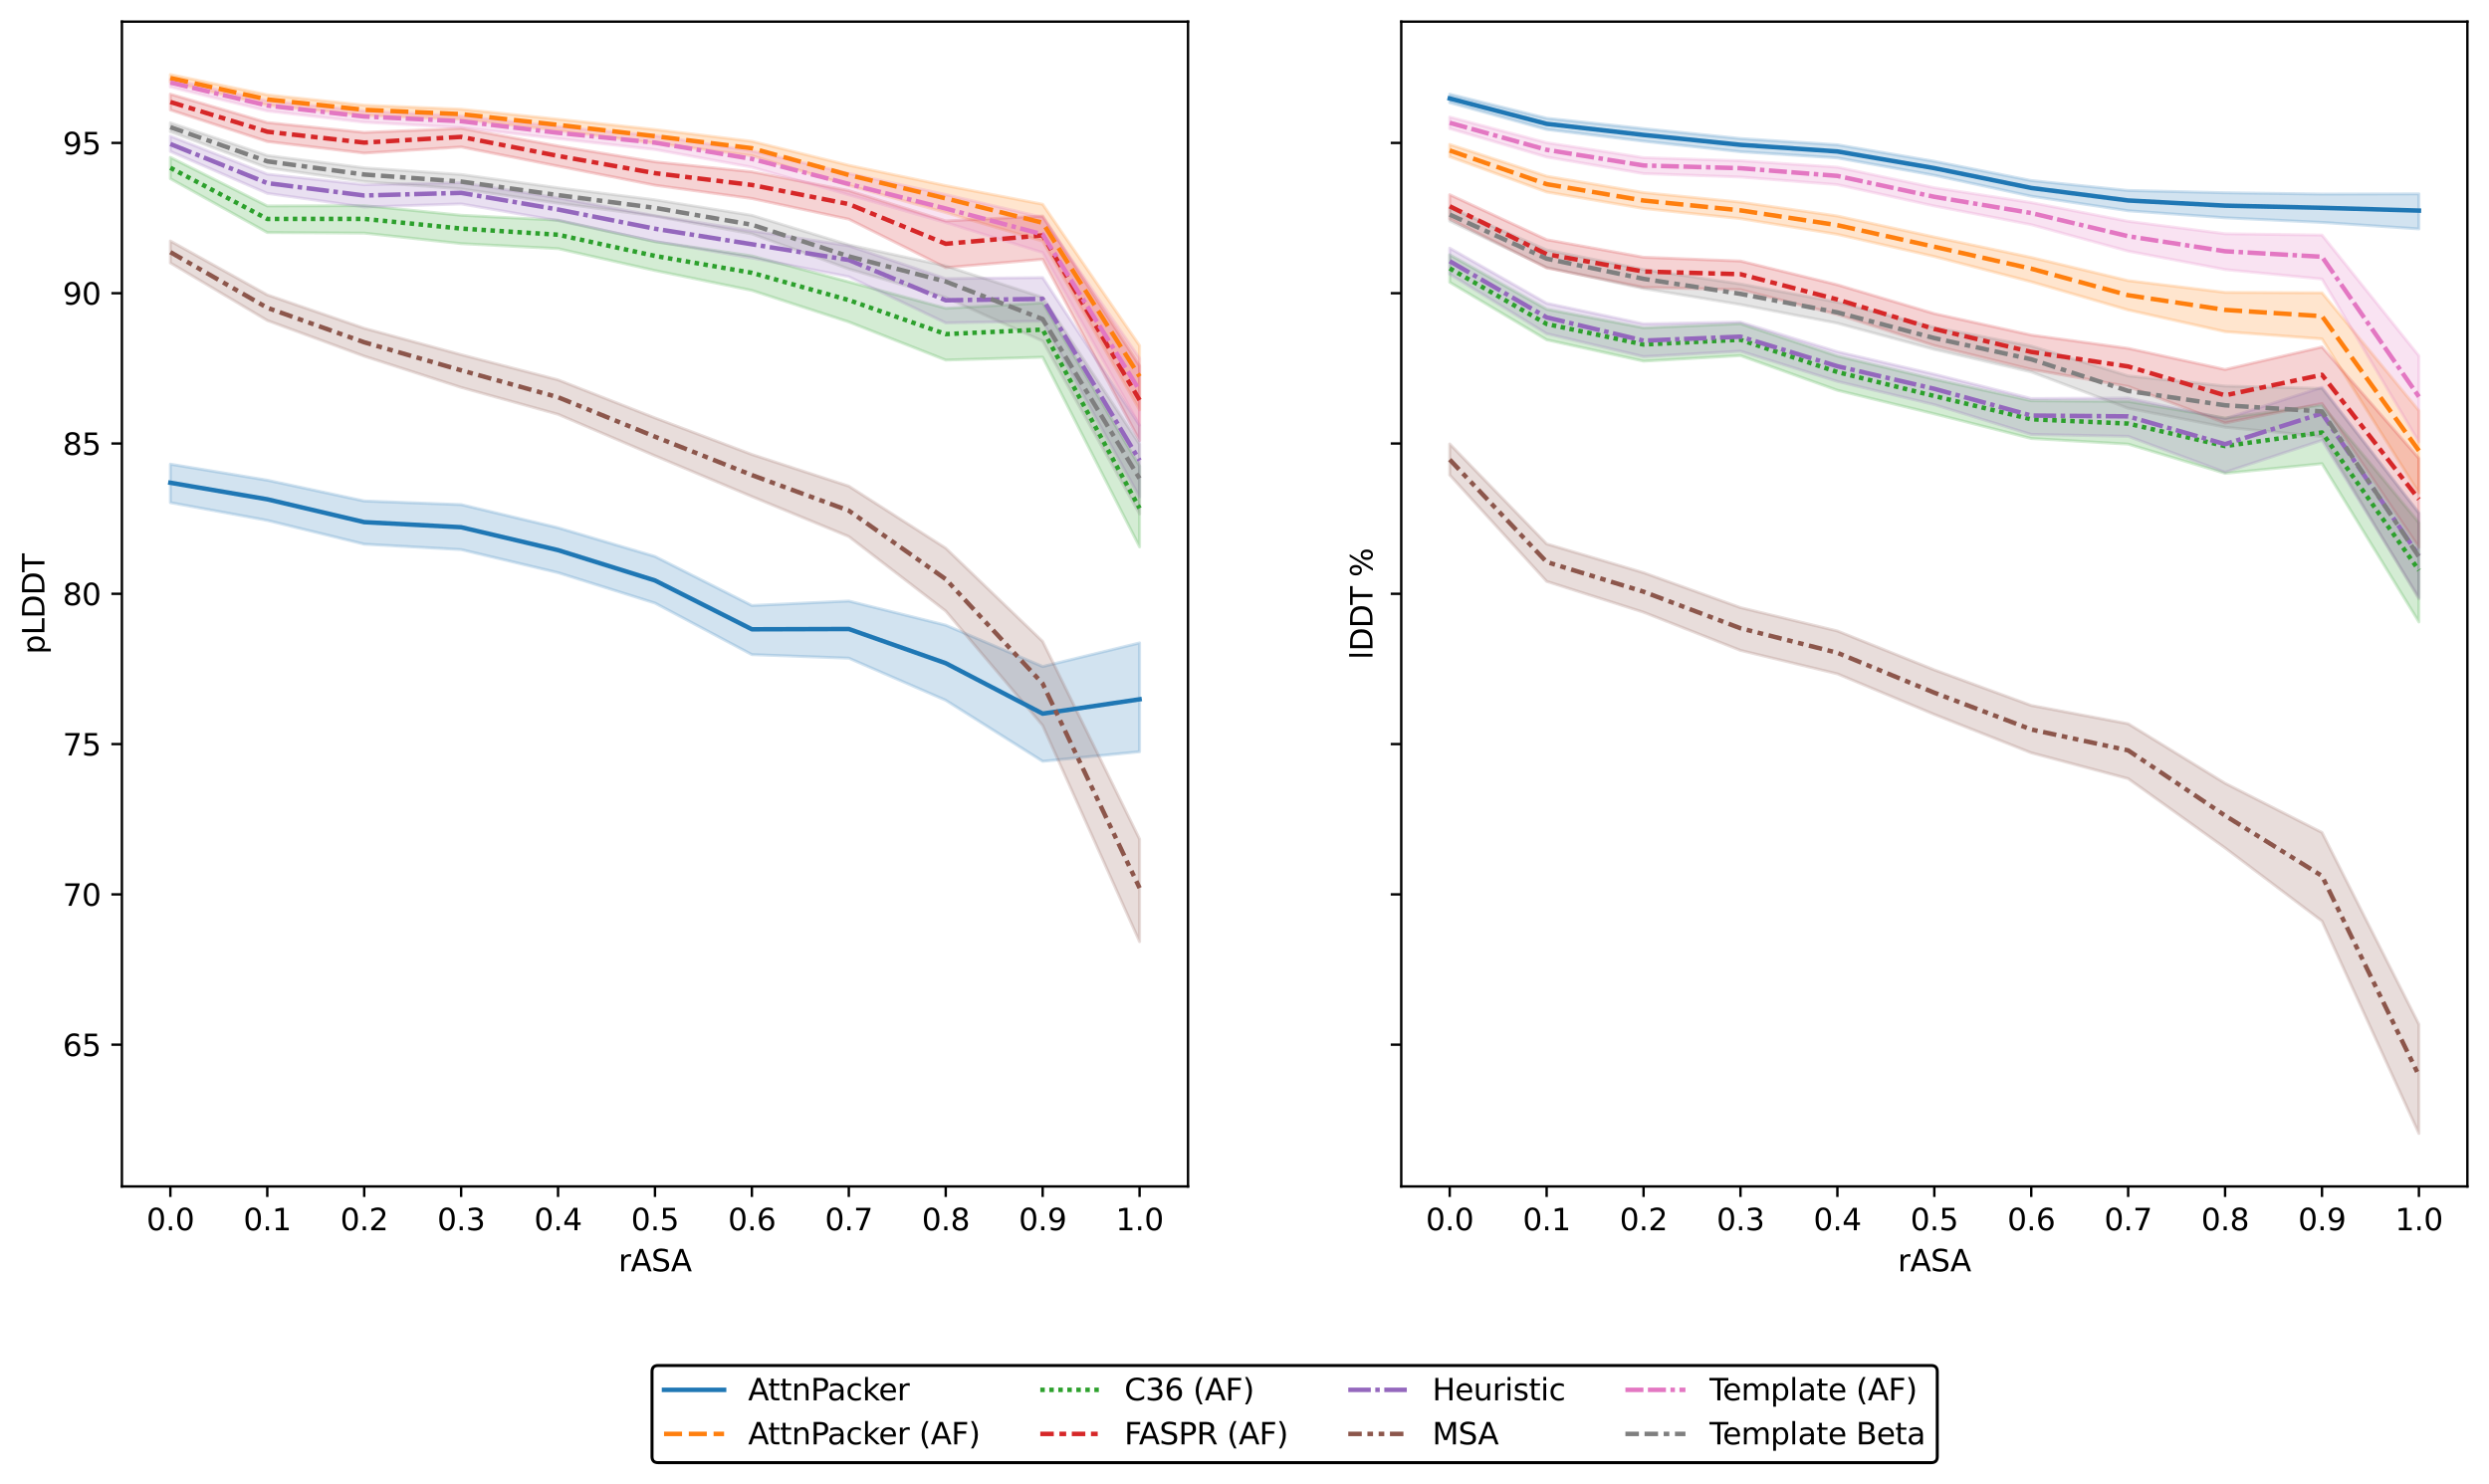 <?xml version="1.0" encoding="utf-8" standalone="no"?>
<!DOCTYPE svg PUBLIC "-//W3C//DTD SVG 1.1//EN"
  "http://www.w3.org/Graphics/SVG/1.1/DTD/svg11.dtd">
<svg xmlns:xlink="http://www.w3.org/1999/xlink" width="829.003pt" height="494.5pt" viewBox="0 0 829.003 494.5" xmlns="http://www.w3.org/2000/svg" version="1.1">
 <defs>
  <style type="text/css">*{stroke-linejoin: round; stroke-linecap: butt}</style>
 </defs>
 <g id="figure_1">
  <g id="patch_1">
   <path d="M 0 494.5 
L 829.003 494.5 
L 829.003 0 
L 0 0 
L 0 494.5 
z
" style="fill: none"/>
  </g>
  <g id="axes_1">
   <g id="patch_2">
    <path d="M 40.603 395.28 
L 395.694 395.28 
L 395.694 7.2 
L 40.603 7.2 
L 40.603 395.28 
z
" style="fill: none"/>
   </g>
   <g id="PolyCollection_1">
    <defs>
     <path id="m74cfd16583" d="M 56.744 -339.857 
L 56.744 -327.05 
L 89.025 -321.115 
L 121.306 -313.204 
L 153.587 -311.384 
L 185.868 -303.696 
L 218.149 -293.574 
L 250.43 -276.406 
L 282.711 -275.214 
L 314.992 -261.186 
L 347.273 -240.856 
L 379.554 -244.058 
L 379.554 -280.312 
L 379.554 -280.312 
L 347.273 -272.44 
L 314.992 -286.212 
L 282.711 -294.256 
L 250.43 -292.767 
L 218.149 -309.107 
L 185.868 -318.668 
L 153.587 -326.38 
L 121.306 -327.592 
L 89.025 -334.515 
L 56.744 -339.857 
z
" style="stroke: #1f77b4; stroke-opacity: 0.2"/>
    </defs>
    <g clip-path="url(#pc7d149f56f)">
     <use xlink:href="#m74cfd16583" x="0" y="494.5" style="fill: #1f77b4; fill-opacity: 0.2; stroke: #1f77b4; stroke-opacity: 0.2"/>
    </g>
   </g>
   <g id="PolyCollection_2">
    <defs>
     <path id="m623e53a969" d="M 56.744 -469.66 
L 56.744 -467.151 
L 89.025 -459.522 
L 121.306 -456.088 
L 153.587 -454.774 
L 185.868 -451.024 
L 218.149 -446.808 
L 250.43 -442.608 
L 282.711 -432.715 
L 314.992 -423.667 
L 347.273 -414.151 
L 379.554 -357.957 
L 379.554 -379.357 
L 379.554 -379.357 
L 347.273 -426.453 
L 314.992 -432.657 
L 282.711 -439.426 
L 250.43 -447.426 
L 218.149 -451.346 
L 185.868 -454.781 
L 153.587 -458.114 
L 121.306 -459.462 
L 89.025 -462.907 
L 56.744 -469.66 
z
" style="stroke: #ff7f0e; stroke-opacity: 0.2"/>
    </defs>
    <g clip-path="url(#pc7d149f56f)">
     <use xlink:href="#m623e53a969" x="0" y="494.5" style="fill: #ff7f0e; fill-opacity: 0.2; stroke: #ff7f0e; stroke-opacity: 0.2"/>
    </g>
   </g>
   <g id="PolyCollection_3">
    <defs>
     <path id="m1344c5ef39" d="M 56.744 -442.072 
L 56.744 -434.952 
L 89.025 -417.023 
L 121.306 -416.831 
L 153.587 -413.335 
L 185.868 -411.658 
L 218.149 -404.364 
L 250.43 -397.735 
L 282.711 -387.232 
L 314.992 -374.539 
L 347.273 -375.491 
L 379.554 -312.309 
L 379.554 -339.227 
L 379.554 -339.227 
L 347.273 -393.586 
L 314.992 -391.809 
L 282.711 -400.585 
L 250.43 -409.241 
L 218.149 -413.991 
L 185.868 -421.15 
L 153.587 -422.784 
L 121.306 -425.985 
L 89.025 -425.883 
L 56.744 -442.072 
z
" style="stroke: #2ca02c; stroke-opacity: 0.2"/>
    </defs>
    <g clip-path="url(#pc7d149f56f)">
     <use xlink:href="#m1344c5ef39" x="0" y="494.5" style="fill: #2ca02c; fill-opacity: 0.2; stroke: #2ca02c; stroke-opacity: 0.2"/>
    </g>
   </g>
   <g id="PolyCollection_4">
    <defs>
     <path id="m570f1e5379" d="M 56.744 -463.134 
L 56.744 -457.856 
L 89.025 -447.334 
L 121.306 -443.484 
L 153.587 -445.531 
L 185.868 -439.149 
L 218.149 -432.786 
L 250.43 -428.351 
L 282.711 -421.471 
L 314.992 -405.348 
L 347.273 -408.105 
L 379.554 -347.711 
L 379.554 -372.618 
L 379.554 -372.618 
L 347.273 -422.513 
L 314.992 -420.903 
L 282.711 -430.982 
L 250.43 -437.261 
L 218.149 -440.588 
L 185.868 -445.865 
L 153.587 -451.714 
L 121.306 -450.377 
L 89.025 -453.663 
L 56.744 -463.134 
z
" style="stroke: #d62728; stroke-opacity: 0.2"/>
    </defs>
    <g clip-path="url(#pc7d149f56f)">
     <use xlink:href="#m570f1e5379" x="0" y="494.5" style="fill: #d62728; fill-opacity: 0.2; stroke: #d62728; stroke-opacity: 0.2"/>
    </g>
   </g>
   <g id="PolyCollection_5">
    <defs>
     <path id="m5978a324ae" d="M 56.744 -449.133 
L 56.744 -444.047 
L 89.025 -430.071 
L 121.306 -425.536 
L 153.587 -426.561 
L 185.868 -421.002 
L 218.149 -414.072 
L 250.43 -408.565 
L 282.711 -402.306 
L 314.992 -386.915 
L 347.273 -387.502 
L 379.554 -328.899 
L 379.554 -352.787 
L 379.554 -352.787 
L 347.273 -402.022 
L 314.992 -401.691 
L 282.711 -412.585 
L 250.43 -417.606 
L 218.149 -422.62 
L 185.868 -428.566 
L 153.587 -433.663 
L 121.306 -432.971 
L 89.025 -436.484 
L 56.744 -449.133 
z
" style="stroke: #9467bd; stroke-opacity: 0.2"/>
    </defs>
    <g clip-path="url(#pc7d149f56f)">
     <use xlink:href="#m5978a324ae" x="0" y="494.5" style="fill: #9467bd; fill-opacity: 0.2; stroke: #9467bd; stroke-opacity: 0.2"/>
    </g>
   </g>
   <g id="PolyCollection_6">
    <defs>
     <path id="m610f11f2f8" d="M 56.744 -414.203 
L 56.744 -406.899 
L 89.025 -387.721 
L 121.306 -375.834 
L 153.587 -365.425 
L 185.868 -356.466 
L 218.149 -342.653 
L 250.43 -329.068 
L 282.711 -315.739 
L 314.992 -290.923 
L 347.273 -252.803 
L 379.554 -180.767 
L 379.554 -214.929 
L 379.554 -214.929 
L 347.273 -280.799 
L 314.992 -311.869 
L 282.711 -332.529 
L 250.43 -343.083 
L 218.149 -355.266 
L 185.868 -367.94 
L 153.587 -376.326 
L 121.306 -385.122 
L 89.025 -396.256 
L 56.744 -414.203 
z
" style="stroke: #8c564b; stroke-opacity: 0.2"/>
    </defs>
    <g clip-path="url(#pc7d149f56f)">
     <use xlink:href="#m610f11f2f8" x="0" y="494.5" style="fill: #8c564b; fill-opacity: 0.2; stroke: #8c564b; stroke-opacity: 0.2"/>
    </g>
   </g>
   <g id="PolyCollection_7">
    <defs>
     <path id="m2e552d83a9" d="M 56.744 -468.17 
L 56.744 -465.498 
L 89.025 -457.513 
L 121.306 -453.77 
L 153.587 -452.006 
L 185.868 -448.278 
L 218.149 -444.675 
L 250.43 -438.787 
L 282.711 -429.586 
L 314.992 -420.344 
L 347.273 -410.373 
L 379.554 -352.86 
L 379.554 -375.141 
L 379.554 -375.141 
L 347.273 -422.114 
L 314.992 -429.672 
L 282.711 -436.726 
L 250.43 -444.225 
L 218.149 -449.275 
L 185.868 -452.281 
L 153.587 -455.855 
L 121.306 -457.518 
L 89.025 -460.91 
L 56.744 -468.17 
z
" style="stroke: #e377c2; stroke-opacity: 0.2"/>
    </defs>
    <g clip-path="url(#pc7d149f56f)">
     <use xlink:href="#m2e552d83a9" x="0" y="494.5" style="fill: #e377c2; fill-opacity: 0.2; stroke: #e377c2; stroke-opacity: 0.2"/>
    </g>
   </g>
   <g id="PolyCollection_8">
    <defs>
     <path id="m3bbaef488d" d="M 56.744 -453.593 
L 56.744 -450.603 
L 89.025 -438.588 
L 121.306 -434.011 
L 153.587 -431.568 
L 185.868 -426.809 
L 218.149 -422.492 
L 250.43 -416.565 
L 282.711 -404.894 
L 314.992 -395.398 
L 347.273 -380.857 
L 379.554 -323.26 
L 379.554 -346.473 
L 379.554 -346.473 
L 347.273 -395.439 
L 314.992 -405.885 
L 282.711 -412.928 
L 250.43 -422.752 
L 218.149 -427.93 
L 185.868 -431.926 
L 153.587 -436.364 
L 121.306 -438.591 
L 89.025 -442.698 
L 56.744 -453.593 
z
" style="stroke: #7f7f7f; stroke-opacity: 0.2"/>
    </defs>
    <g clip-path="url(#pc7d149f56f)">
     <use xlink:href="#m3bbaef488d" x="0" y="494.5" style="fill: #7f7f7f; fill-opacity: 0.2; stroke: #7f7f7f; stroke-opacity: 0.2"/>
    </g>
   </g>
   <g id="matplotlib.axis_1">
    <g id="xtick_1">
     <g id="line2d_1">
      <defs>
       <path id="m367d11ceed" d="M 0 0 
L 0 3.5 
" style="stroke: #000000; stroke-width: 0.8"/>
      </defs>
      <g>
       <use xlink:href="#m367d11ceed" x="56.744" y="395.28" style="stroke: #000000; stroke-width: 0.8"/>
      </g>
     </g>
     <g id="text_1">
      <!-- 0.0 -->
      <g transform="translate(48.792 409.878) scale(0.1 -0.1)">
       <defs>
        <path id="DejaVuSans-30" d="M 2034 4250 
Q 1547 4250 1301 3770 
Q 1056 3291 1056 2328 
Q 1056 1369 1301 889 
Q 1547 409 2034 409 
Q 2525 409 2770 889 
Q 3016 1369 3016 2328 
Q 3016 3291 2770 3770 
Q 2525 4250 2034 4250 
z
M 2034 4750 
Q 2819 4750 3233 4129 
Q 3647 3509 3647 2328 
Q 3647 1150 3233 529 
Q 2819 -91 2034 -91 
Q 1250 -91 836 529 
Q 422 1150 422 2328 
Q 422 3509 836 4129 
Q 1250 4750 2034 4750 
z
" transform="scale(0.016)"/>
        <path id="DejaVuSans-2e" d="M 684 794 
L 1344 794 
L 1344 0 
L 684 0 
L 684 794 
z
" transform="scale(0.016)"/>
       </defs>
       <use xlink:href="#DejaVuSans-30"/>
       <use xlink:href="#DejaVuSans-2e" x="63.623"/>
       <use xlink:href="#DejaVuSans-30" x="95.41"/>
      </g>
     </g>
    </g>
    <g id="xtick_2">
     <g id="line2d_2">
      <g>
       <use xlink:href="#m367d11ceed" x="89.025" y="395.28" style="stroke: #000000; stroke-width: 0.8"/>
      </g>
     </g>
     <g id="text_2">
      <!-- 0.1 -->
      <g transform="translate(81.073 409.878) scale(0.1 -0.1)">
       <defs>
        <path id="DejaVuSans-31" d="M 794 531 
L 1825 531 
L 1825 4091 
L 703 3866 
L 703 4441 
L 1819 4666 
L 2450 4666 
L 2450 531 
L 3481 531 
L 3481 0 
L 794 0 
L 794 531 
z
" transform="scale(0.016)"/>
       </defs>
       <use xlink:href="#DejaVuSans-30"/>
       <use xlink:href="#DejaVuSans-2e" x="63.623"/>
       <use xlink:href="#DejaVuSans-31" x="95.41"/>
      </g>
     </g>
    </g>
    <g id="xtick_3">
     <g id="line2d_3">
      <g>
       <use xlink:href="#m367d11ceed" x="121.306" y="395.28" style="stroke: #000000; stroke-width: 0.8"/>
      </g>
     </g>
     <g id="text_3">
      <!-- 0.2 -->
      <g transform="translate(113.354 409.878) scale(0.1 -0.1)">
       <defs>
        <path id="DejaVuSans-32" d="M 1228 531 
L 3431 531 
L 3431 0 
L 469 0 
L 469 531 
Q 828 903 1448 1529 
Q 2069 2156 2228 2338 
Q 2531 2678 2651 2914 
Q 2772 3150 2772 3378 
Q 2772 3750 2511 3984 
Q 2250 4219 1831 4219 
Q 1534 4219 1204 4116 
Q 875 4013 500 3803 
L 500 4441 
Q 881 4594 1212 4672 
Q 1544 4750 1819 4750 
Q 2544 4750 2975 4387 
Q 3406 4025 3406 3419 
Q 3406 3131 3298 2873 
Q 3191 2616 2906 2266 
Q 2828 2175 2409 1742 
Q 1991 1309 1228 531 
z
" transform="scale(0.016)"/>
       </defs>
       <use xlink:href="#DejaVuSans-30"/>
       <use xlink:href="#DejaVuSans-2e" x="63.623"/>
       <use xlink:href="#DejaVuSans-32" x="95.41"/>
      </g>
     </g>
    </g>
    <g id="xtick_4">
     <g id="line2d_4">
      <g>
       <use xlink:href="#m367d11ceed" x="153.587" y="395.28" style="stroke: #000000; stroke-width: 0.8"/>
      </g>
     </g>
     <g id="text_4">
      <!-- 0.3 -->
      <g transform="translate(145.635 409.878) scale(0.1 -0.1)">
       <defs>
        <path id="DejaVuSans-33" d="M 2597 2516 
Q 3050 2419 3304 2112 
Q 3559 1806 3559 1356 
Q 3559 666 3084 287 
Q 2609 -91 1734 -91 
Q 1441 -91 1130 -33 
Q 819 25 488 141 
L 488 750 
Q 750 597 1062 519 
Q 1375 441 1716 441 
Q 2309 441 2620 675 
Q 2931 909 2931 1356 
Q 2931 1769 2642 2001 
Q 2353 2234 1838 2234 
L 1294 2234 
L 1294 2753 
L 1863 2753 
Q 2328 2753 2575 2939 
Q 2822 3125 2822 3475 
Q 2822 3834 2567 4026 
Q 2313 4219 1838 4219 
Q 1578 4219 1281 4162 
Q 984 4106 628 3988 
L 628 4550 
Q 988 4650 1302 4700 
Q 1616 4750 1894 4750 
Q 2613 4750 3031 4423 
Q 3450 4097 3450 3541 
Q 3450 3153 3228 2886 
Q 3006 2619 2597 2516 
z
" transform="scale(0.016)"/>
       </defs>
       <use xlink:href="#DejaVuSans-30"/>
       <use xlink:href="#DejaVuSans-2e" x="63.623"/>
       <use xlink:href="#DejaVuSans-33" x="95.41"/>
      </g>
     </g>
    </g>
    <g id="xtick_5">
     <g id="line2d_5">
      <g>
       <use xlink:href="#m367d11ceed" x="185.868" y="395.28" style="stroke: #000000; stroke-width: 0.8"/>
      </g>
     </g>
     <g id="text_5">
      <!-- 0.4 -->
      <g transform="translate(177.916 409.878) scale(0.1 -0.1)">
       <defs>
        <path id="DejaVuSans-34" d="M 2419 4116 
L 825 1625 
L 2419 1625 
L 2419 4116 
z
M 2253 4666 
L 3047 4666 
L 3047 1625 
L 3713 1625 
L 3713 1100 
L 3047 1100 
L 3047 0 
L 2419 0 
L 2419 1100 
L 313 1100 
L 313 1709 
L 2253 4666 
z
" transform="scale(0.016)"/>
       </defs>
       <use xlink:href="#DejaVuSans-30"/>
       <use xlink:href="#DejaVuSans-2e" x="63.623"/>
       <use xlink:href="#DejaVuSans-34" x="95.41"/>
      </g>
     </g>
    </g>
    <g id="xtick_6">
     <g id="line2d_6">
      <g>
       <use xlink:href="#m367d11ceed" x="218.149" y="395.28" style="stroke: #000000; stroke-width: 0.8"/>
      </g>
     </g>
     <g id="text_6">
      <!-- 0.5 -->
      <g transform="translate(210.197 409.878) scale(0.1 -0.1)">
       <defs>
        <path id="DejaVuSans-35" d="M 691 4666 
L 3169 4666 
L 3169 4134 
L 1269 4134 
L 1269 2991 
Q 1406 3038 1543 3061 
Q 1681 3084 1819 3084 
Q 2600 3084 3056 2656 
Q 3513 2228 3513 1497 
Q 3513 744 3044 326 
Q 2575 -91 1722 -91 
Q 1428 -91 1123 -41 
Q 819 9 494 109 
L 494 744 
Q 775 591 1075 516 
Q 1375 441 1709 441 
Q 2250 441 2565 725 
Q 2881 1009 2881 1497 
Q 2881 1984 2565 2268 
Q 2250 2553 1709 2553 
Q 1456 2553 1204 2497 
Q 953 2441 691 2322 
L 691 4666 
z
" transform="scale(0.016)"/>
       </defs>
       <use xlink:href="#DejaVuSans-30"/>
       <use xlink:href="#DejaVuSans-2e" x="63.623"/>
       <use xlink:href="#DejaVuSans-35" x="95.41"/>
      </g>
     </g>
    </g>
    <g id="xtick_7">
     <g id="line2d_7">
      <g>
       <use xlink:href="#m367d11ceed" x="250.43" y="395.28" style="stroke: #000000; stroke-width: 0.8"/>
      </g>
     </g>
     <g id="text_7">
      <!-- 0.6 -->
      <g transform="translate(242.478 409.878) scale(0.1 -0.1)">
       <defs>
        <path id="DejaVuSans-36" d="M 2113 2584 
Q 1688 2584 1439 2293 
Q 1191 2003 1191 1497 
Q 1191 994 1439 701 
Q 1688 409 2113 409 
Q 2538 409 2786 701 
Q 3034 994 3034 1497 
Q 3034 2003 2786 2293 
Q 2538 2584 2113 2584 
z
M 3366 4563 
L 3366 3988 
Q 3128 4100 2886 4159 
Q 2644 4219 2406 4219 
Q 1781 4219 1451 3797 
Q 1122 3375 1075 2522 
Q 1259 2794 1537 2939 
Q 1816 3084 2150 3084 
Q 2853 3084 3261 2657 
Q 3669 2231 3669 1497 
Q 3669 778 3244 343 
Q 2819 -91 2113 -91 
Q 1303 -91 875 529 
Q 447 1150 447 2328 
Q 447 3434 972 4092 
Q 1497 4750 2381 4750 
Q 2619 4750 2861 4703 
Q 3103 4656 3366 4563 
z
" transform="scale(0.016)"/>
       </defs>
       <use xlink:href="#DejaVuSans-30"/>
       <use xlink:href="#DejaVuSans-2e" x="63.623"/>
       <use xlink:href="#DejaVuSans-36" x="95.41"/>
      </g>
     </g>
    </g>
    <g id="xtick_8">
     <g id="line2d_8">
      <g>
       <use xlink:href="#m367d11ceed" x="282.711" y="395.28" style="stroke: #000000; stroke-width: 0.8"/>
      </g>
     </g>
     <g id="text_8">
      <!-- 0.7 -->
      <g transform="translate(274.759 409.878) scale(0.1 -0.1)">
       <defs>
        <path id="DejaVuSans-37" d="M 525 4666 
L 3525 4666 
L 3525 4397 
L 1831 0 
L 1172 0 
L 2766 4134 
L 525 4134 
L 525 4666 
z
" transform="scale(0.016)"/>
       </defs>
       <use xlink:href="#DejaVuSans-30"/>
       <use xlink:href="#DejaVuSans-2e" x="63.623"/>
       <use xlink:href="#DejaVuSans-37" x="95.41"/>
      </g>
     </g>
    </g>
    <g id="xtick_9">
     <g id="line2d_9">
      <g>
       <use xlink:href="#m367d11ceed" x="314.992" y="395.28" style="stroke: #000000; stroke-width: 0.8"/>
      </g>
     </g>
     <g id="text_9">
      <!-- 0.8 -->
      <g transform="translate(307.04 409.878) scale(0.1 -0.1)">
       <defs>
        <path id="DejaVuSans-38" d="M 2034 2216 
Q 1584 2216 1326 1975 
Q 1069 1734 1069 1313 
Q 1069 891 1326 650 
Q 1584 409 2034 409 
Q 2484 409 2743 651 
Q 3003 894 3003 1313 
Q 3003 1734 2745 1975 
Q 2488 2216 2034 2216 
z
M 1403 2484 
Q 997 2584 770 2862 
Q 544 3141 544 3541 
Q 544 4100 942 4425 
Q 1341 4750 2034 4750 
Q 2731 4750 3128 4425 
Q 3525 4100 3525 3541 
Q 3525 3141 3298 2862 
Q 3072 2584 2669 2484 
Q 3125 2378 3379 2068 
Q 3634 1759 3634 1313 
Q 3634 634 3220 271 
Q 2806 -91 2034 -91 
Q 1263 -91 848 271 
Q 434 634 434 1313 
Q 434 1759 690 2068 
Q 947 2378 1403 2484 
z
M 1172 3481 
Q 1172 3119 1398 2916 
Q 1625 2713 2034 2713 
Q 2441 2713 2670 2916 
Q 2900 3119 2900 3481 
Q 2900 3844 2670 4047 
Q 2441 4250 2034 4250 
Q 1625 4250 1398 4047 
Q 1172 3844 1172 3481 
z
" transform="scale(0.016)"/>
       </defs>
       <use xlink:href="#DejaVuSans-30"/>
       <use xlink:href="#DejaVuSans-2e" x="63.623"/>
       <use xlink:href="#DejaVuSans-38" x="95.41"/>
      </g>
     </g>
    </g>
    <g id="xtick_10">
     <g id="line2d_10">
      <g>
       <use xlink:href="#m367d11ceed" x="347.273" y="395.28" style="stroke: #000000; stroke-width: 0.8"/>
      </g>
     </g>
     <g id="text_10">
      <!-- 0.9 -->
      <g transform="translate(339.321 409.878) scale(0.1 -0.1)">
       <defs>
        <path id="DejaVuSans-39" d="M 703 97 
L 703 672 
Q 941 559 1184 500 
Q 1428 441 1663 441 
Q 2288 441 2617 861 
Q 2947 1281 2994 2138 
Q 2813 1869 2534 1725 
Q 2256 1581 1919 1581 
Q 1219 1581 811 2004 
Q 403 2428 403 3163 
Q 403 3881 828 4315 
Q 1253 4750 1959 4750 
Q 2769 4750 3195 4129 
Q 3622 3509 3622 2328 
Q 3622 1225 3098 567 
Q 2575 -91 1691 -91 
Q 1453 -91 1209 -44 
Q 966 3 703 97 
z
M 1959 2075 
Q 2384 2075 2632 2365 
Q 2881 2656 2881 3163 
Q 2881 3666 2632 3958 
Q 2384 4250 1959 4250 
Q 1534 4250 1286 3958 
Q 1038 3666 1038 3163 
Q 1038 2656 1286 2365 
Q 1534 2075 1959 2075 
z
" transform="scale(0.016)"/>
       </defs>
       <use xlink:href="#DejaVuSans-30"/>
       <use xlink:href="#DejaVuSans-2e" x="63.623"/>
       <use xlink:href="#DejaVuSans-39" x="95.41"/>
      </g>
     </g>
    </g>
    <g id="xtick_11">
     <g id="line2d_11">
      <g>
       <use xlink:href="#m367d11ceed" x="379.554" y="395.28" style="stroke: #000000; stroke-width: 0.8"/>
      </g>
     </g>
     <g id="text_11">
      <!-- 1.0 -->
      <g transform="translate(371.602 409.878) scale(0.1 -0.1)">
       <use xlink:href="#DejaVuSans-31"/>
       <use xlink:href="#DejaVuSans-2e" x="63.623"/>
       <use xlink:href="#DejaVuSans-30" x="95.41"/>
      </g>
     </g>
    </g>
    <g id="text_12">
     <!-- rASA -->
     <g transform="translate(205.985 423.557) scale(0.1 -0.1)">
      <defs>
       <path id="DejaVuSans-72" d="M 2631 2963 
Q 2534 3019 2420 3045 
Q 2306 3072 2169 3072 
Q 1681 3072 1420 2755 
Q 1159 2438 1159 1844 
L 1159 0 
L 581 0 
L 581 3500 
L 1159 3500 
L 1159 2956 
Q 1341 3275 1631 3429 
Q 1922 3584 2338 3584 
Q 2397 3584 2469 3576 
Q 2541 3569 2628 3553 
L 2631 2963 
z
" transform="scale(0.016)"/>
       <path id="DejaVuSans-41" d="M 2188 4044 
L 1331 1722 
L 3047 1722 
L 2188 4044 
z
M 1831 4666 
L 2547 4666 
L 4325 0 
L 3669 0 
L 3244 1197 
L 1141 1197 
L 716 0 
L 50 0 
L 1831 4666 
z
" transform="scale(0.016)"/>
       <path id="DejaVuSans-53" d="M 3425 4513 
L 3425 3897 
Q 3066 4069 2747 4153 
Q 2428 4238 2131 4238 
Q 1616 4238 1336 4038 
Q 1056 3838 1056 3469 
Q 1056 3159 1242 3001 
Q 1428 2844 1947 2747 
L 2328 2669 
Q 3034 2534 3370 2195 
Q 3706 1856 3706 1288 
Q 3706 609 3251 259 
Q 2797 -91 1919 -91 
Q 1588 -91 1214 -16 
Q 841 59 441 206 
L 441 856 
Q 825 641 1194 531 
Q 1563 422 1919 422 
Q 2459 422 2753 634 
Q 3047 847 3047 1241 
Q 3047 1584 2836 1778 
Q 2625 1972 2144 2069 
L 1759 2144 
Q 1053 2284 737 2584 
Q 422 2884 422 3419 
Q 422 4038 858 4394 
Q 1294 4750 2059 4750 
Q 2388 4750 2728 4690 
Q 3069 4631 3425 4513 
z
" transform="scale(0.016)"/>
      </defs>
      <use xlink:href="#DejaVuSans-72"/>
      <use xlink:href="#DejaVuSans-41" x="41.113"/>
      <use xlink:href="#DejaVuSans-53" x="109.521"/>
      <use xlink:href="#DejaVuSans-41" x="174.873"/>
     </g>
    </g>
   </g>
   <g id="matplotlib.axis_2">
    <g id="ytick_1">
     <g id="line2d_12">
      <defs>
       <path id="mba20d4c1b7" d="M 0 0 
L -3.5 0 
" style="stroke: #000000; stroke-width: 0.8"/>
      </defs>
      <g>
       <use xlink:href="#mba20d4c1b7" x="40.603" y="348.047" style="stroke: #000000; stroke-width: 0.8"/>
      </g>
     </g>
     <g id="text_13">
      <!-- 65 -->
      <g transform="translate(20.878 351.846) scale(0.1 -0.1)">
       <use xlink:href="#DejaVuSans-36"/>
       <use xlink:href="#DejaVuSans-35" x="63.623"/>
      </g>
     </g>
    </g>
    <g id="ytick_2">
     <g id="line2d_13">
      <g>
       <use xlink:href="#mba20d4c1b7" x="40.603" y="297.974" style="stroke: #000000; stroke-width: 0.8"/>
      </g>
     </g>
     <g id="text_14">
      <!-- 70 -->
      <g transform="translate(20.878 301.773) scale(0.1 -0.1)">
       <use xlink:href="#DejaVuSans-37"/>
       <use xlink:href="#DejaVuSans-30" x="63.623"/>
      </g>
     </g>
    </g>
    <g id="ytick_3">
     <g id="line2d_14">
      <g>
       <use xlink:href="#mba20d4c1b7" x="40.603" y="247.901" style="stroke: #000000; stroke-width: 0.8"/>
      </g>
     </g>
     <g id="text_15">
      <!-- 75 -->
      <g transform="translate(20.878 251.7) scale(0.1 -0.1)">
       <use xlink:href="#DejaVuSans-37"/>
       <use xlink:href="#DejaVuSans-35" x="63.623"/>
      </g>
     </g>
    </g>
    <g id="ytick_4">
     <g id="line2d_15">
      <g>
       <use xlink:href="#mba20d4c1b7" x="40.603" y="197.828" style="stroke: #000000; stroke-width: 0.8"/>
      </g>
     </g>
     <g id="text_16">
      <!-- 80 -->
      <g transform="translate(20.878 201.628) scale(0.1 -0.1)">
       <use xlink:href="#DejaVuSans-38"/>
       <use xlink:href="#DejaVuSans-30" x="63.623"/>
      </g>
     </g>
    </g>
    <g id="ytick_5">
     <g id="line2d_16">
      <g>
       <use xlink:href="#mba20d4c1b7" x="40.603" y="147.756" style="stroke: #000000; stroke-width: 0.8"/>
      </g>
     </g>
     <g id="text_17">
      <!-- 85 -->
      <g transform="translate(20.878 151.555) scale(0.1 -0.1)">
       <use xlink:href="#DejaVuSans-38"/>
       <use xlink:href="#DejaVuSans-35" x="63.623"/>
      </g>
     </g>
    </g>
    <g id="ytick_6">
     <g id="line2d_17">
      <g>
       <use xlink:href="#mba20d4c1b7" x="40.603" y="97.683" style="stroke: #000000; stroke-width: 0.8"/>
      </g>
     </g>
     <g id="text_18">
      <!-- 90 -->
      <g transform="translate(20.878 101.482) scale(0.1 -0.1)">
       <use xlink:href="#DejaVuSans-39"/>
       <use xlink:href="#DejaVuSans-30" x="63.623"/>
      </g>
     </g>
    </g>
    <g id="ytick_7">
     <g id="line2d_18">
      <g>
       <use xlink:href="#mba20d4c1b7" x="40.603" y="47.61" style="stroke: #000000; stroke-width: 0.8"/>
      </g>
     </g>
     <g id="text_19">
      <!-- 95 -->
      <g transform="translate(20.878 51.409) scale(0.1 -0.1)">
       <use xlink:href="#DejaVuSans-39"/>
       <use xlink:href="#DejaVuSans-35" x="63.623"/>
      </g>
     </g>
    </g>
    <g id="text_20">
     <!-- pLDDT -->
     <g transform="translate(14.798 217.954) rotate(-90) scale(0.1 -0.1)">
      <defs>
       <path id="DejaVuSans-70" d="M 1159 525 
L 1159 -1331 
L 581 -1331 
L 581 3500 
L 1159 3500 
L 1159 2969 
Q 1341 3281 1617 3432 
Q 1894 3584 2278 3584 
Q 2916 3584 3314 3078 
Q 3713 2572 3713 1747 
Q 3713 922 3314 415 
Q 2916 -91 2278 -91 
Q 1894 -91 1617 61 
Q 1341 213 1159 525 
z
M 3116 1747 
Q 3116 2381 2855 2742 
Q 2594 3103 2138 3103 
Q 1681 3103 1420 2742 
Q 1159 2381 1159 1747 
Q 1159 1113 1420 752 
Q 1681 391 2138 391 
Q 2594 391 2855 752 
Q 3116 1113 3116 1747 
z
" transform="scale(0.016)"/>
       <path id="DejaVuSans-4c" d="M 628 4666 
L 1259 4666 
L 1259 531 
L 3531 531 
L 3531 0 
L 628 0 
L 628 4666 
z
" transform="scale(0.016)"/>
       <path id="DejaVuSans-44" d="M 1259 4147 
L 1259 519 
L 2022 519 
Q 2988 519 3436 956 
Q 3884 1394 3884 2338 
Q 3884 3275 3436 3711 
Q 2988 4147 2022 4147 
L 1259 4147 
z
M 628 4666 
L 1925 4666 
Q 3281 4666 3915 4102 
Q 4550 3538 4550 2338 
Q 4550 1131 3912 565 
Q 3275 0 1925 0 
L 628 0 
L 628 4666 
z
" transform="scale(0.016)"/>
       <path id="DejaVuSans-54" d="M -19 4666 
L 3928 4666 
L 3928 4134 
L 2272 4134 
L 2272 0 
L 1638 0 
L 1638 4134 
L -19 4134 
L -19 4666 
z
" transform="scale(0.016)"/>
      </defs>
      <use xlink:href="#DejaVuSans-70"/>
      <use xlink:href="#DejaVuSans-4c" x="63.477"/>
      <use xlink:href="#DejaVuSans-44" x="119.189"/>
      <use xlink:href="#DejaVuSans-44" x="196.191"/>
      <use xlink:href="#DejaVuSans-54" x="273.193"/>
     </g>
    </g>
   </g>
   <g id="line2d_19">
    <path d="M 56.744 160.834 
L 89.025 166.348 
L 121.306 173.955 
L 153.587 175.66 
L 185.868 183.287 
L 218.149 193.391 
L 250.43 209.659 
L 282.711 209.564 
L 314.992 220.957 
L 347.273 237.759 
L 379.554 232.978 
" clip-path="url(#pc7d149f56f)" style="fill: none; stroke: #1f77b4; stroke-width: 1.5; stroke-linecap: square"/>
   </g>
   <g id="line2d_20">
    <path d="M 56.744 26.017 
L 89.025 33.123 
L 121.306 36.586 
L 153.587 38.028 
L 185.868 41.607 
L 218.149 45.37 
L 250.43 49.392 
L 282.711 58.309 
L 314.992 66.098 
L 347.273 74.223 
L 379.554 125.432 
" clip-path="url(#pc7d149f56f)" style="fill: none; stroke-dasharray: 6,2.25; stroke-dashoffset: 0; stroke: #ff7f0e; stroke-width: 1.5"/>
   </g>
   <g id="line2d_21">
    <path d="M 56.744 55.913 
L 89.025 72.943 
L 121.306 72.929 
L 153.587 76.151 
L 185.868 78.203 
L 218.149 85.266 
L 250.43 90.893 
L 282.711 99.987 
L 314.992 111.315 
L 347.273 109.806 
L 379.554 169.343 
" clip-path="url(#pc7d149f56f)" style="fill: none; stroke-dasharray: 1.5,1.5; stroke-dashoffset: 0; stroke: #2ca02c; stroke-width: 1.5"/>
   </g>
   <g id="line2d_22">
    <path d="M 56.744 33.982 
L 89.025 43.881 
L 121.306 47.512 
L 153.587 45.604 
L 185.868 51.941 
L 218.149 57.694 
L 250.43 61.621 
L 282.711 67.993 
L 314.992 81.226 
L 347.273 78.416 
L 379.554 133.292 
" clip-path="url(#pc7d149f56f)" style="fill: none; stroke-dasharray: 4.5,1.875,2.25,1.875; stroke-dashoffset: 0; stroke: #d62728; stroke-width: 1.5"/>
   </g>
   <g id="line2d_23">
    <path d="M 56.744 47.98 
L 89.025 61.008 
L 121.306 65.132 
L 153.587 64.255 
L 185.868 69.802 
L 218.149 76.203 
L 250.43 81.376 
L 282.711 86.623 
L 314.992 100.049 
L 347.273 99.58 
L 379.554 153.402 
" clip-path="url(#pc7d149f56f)" style="fill: none; stroke-dasharray: 7.5,1.5,1.5,1.5; stroke-dashoffset: 0; stroke: #9467bd; stroke-width: 1.5"/>
   </g>
   <g id="line2d_24">
    <path d="M 56.744 84.008 
L 89.025 102.55 
L 121.306 114.034 
L 153.587 123.372 
L 185.868 132.342 
L 218.149 145.488 
L 250.43 158.287 
L 282.711 170.127 
L 314.992 192.963 
L 347.273 227.742 
L 379.554 295.85 
" clip-path="url(#pc7d149f56f)" style="fill: none; stroke-dasharray: 4.5,1.875,1.875,1.875,1.875,1.875; stroke-dashoffset: 0; stroke: #8c564b; stroke-width: 1.5"/>
   </g>
   <g id="line2d_25">
    <path d="M 56.744 27.504 
L 89.025 35.162 
L 121.306 38.818 
L 153.587 40.387 
L 185.868 44.251 
L 218.149 47.525 
L 250.43 52.937 
L 282.711 61.295 
L 314.992 69.479 
L 347.273 78.081 
L 379.554 130.074 
" clip-path="url(#pc7d149f56f)" style="fill: none; stroke-dasharray: 6,1.5,6,1.5,1.5,1.5; stroke-dashoffset: 0; stroke: #e377c2; stroke-width: 1.5"/>
   </g>
   <g id="line2d_26">
    <path d="M 56.744 42.373 
L 89.025 53.756 
L 121.306 58.143 
L 153.587 60.497 
L 185.868 65.005 
L 218.149 69.252 
L 250.43 74.872 
L 282.711 85.411 
L 314.992 93.807 
L 347.273 106.319 
L 379.554 159.443 
" clip-path="url(#pc7d149f56f)" style="fill: none; stroke-dasharray: 4.5,1.875,4.5,1.875,1.875,1.875; stroke-dashoffset: 0; stroke: #7f7f7f; stroke-width: 1.5"/>
   </g>
   <g id="line2d_27"/>
   <g id="line2d_28"/>
   <g id="line2d_29"/>
   <g id="line2d_30"/>
   <g id="line2d_31"/>
   <g id="line2d_32"/>
   <g id="line2d_33"/>
   <g id="line2d_34"/>
   <g id="patch_3">
    <path d="M 40.603 395.28 
L 40.603 7.2 
" style="fill: none; stroke: #000000; stroke-width: 0.8; stroke-linejoin: miter; stroke-linecap: square"/>
   </g>
   <g id="patch_4">
    <path d="M 395.694 395.28 
L 395.694 7.2 
" style="fill: none; stroke: #000000; stroke-width: 0.8; stroke-linejoin: miter; stroke-linecap: square"/>
   </g>
   <g id="patch_5">
    <path d="M 40.603 395.28 
L 395.694 395.28 
" style="fill: none; stroke: #000000; stroke-width: 0.8; stroke-linejoin: miter; stroke-linecap: square"/>
   </g>
   <g id="patch_6">
    <path d="M 40.603 7.2 
L 395.694 7.2 
" style="fill: none; stroke: #000000; stroke-width: 0.8; stroke-linejoin: miter; stroke-linecap: square"/>
   </g>
  </g>
  <g id="axes_2">
   <g id="patch_7">
    <path d="M 466.712 395.28 
L 821.803 395.28 
L 821.803 7.2 
L 466.712 7.2 
L 466.712 395.28 
z
" style="fill: none"/>
   </g>
   <g id="PolyCollection_9">
    <defs>
     <path id="m468b6bd9b2" d="M 482.853 -463.115 
L 482.853 -460.293 
L 515.134 -451.352 
L 547.415 -447.444 
L 579.696 -443.94 
L 611.977 -441.878 
L 644.258 -436.091 
L 676.539 -429.12 
L 708.82 -424.274 
L 741.101 -421.94 
L 773.382 -420.401 
L 805.663 -418.238 
L 805.663 -429.913 
L 805.663 -429.913 
L 773.382 -429.847 
L 741.101 -430.28 
L 708.82 -431.035 
L 676.539 -434.347 
L 644.258 -440.763 
L 611.977 -446.259 
L 579.696 -448.336 
L 547.415 -451.655 
L 515.134 -455.107 
L 482.853 -463.115 
z
" style="stroke: #1f77b4; stroke-opacity: 0.2"/>
    </defs>
    <g clip-path="url(#p37170fa874)">
     <use xlink:href="#m468b6bd9b2" x="0" y="494.5" style="fill: #1f77b4; fill-opacity: 0.2; stroke: #1f77b4; stroke-opacity: 0.2"/>
    </g>
   </g>
   <g id="PolyCollection_10">
    <defs>
     <path id="ma57c628152" d="M 482.853 -446.381 
L 482.853 -442.282 
L 515.134 -430.522 
L 547.415 -425.032 
L 579.696 -421.656 
L 611.977 -416.412 
L 644.258 -409.038 
L 676.539 -400.616 
L 708.82 -391.215 
L 741.101 -384.001 
L 773.382 -381.59 
L 805.663 -330.272 
L 805.663 -357.68 
L 805.663 -357.68 
L 773.382 -396.951 
L 741.101 -397.087 
L 708.82 -401.004 
L 676.539 -408.735 
L 644.258 -415.533 
L 611.977 -422.531 
L 579.696 -427.145 
L 547.415 -430.347 
L 515.134 -435.804 
L 482.853 -446.381 
z
" style="stroke: #ff7f0e; stroke-opacity: 0.2"/>
    </defs>
    <g clip-path="url(#p37170fa874)">
     <use xlink:href="#ma57c628152" x="0" y="494.5" style="fill: #ff7f0e; fill-opacity: 0.2; stroke: #ff7f0e; stroke-opacity: 0.2"/>
    </g>
   </g>
   <g id="PolyCollection_11">
    <defs>
     <path id="m14664e61d9" d="M 482.853 -409.622 
L 482.853 -400.451 
L 515.134 -381.283 
L 547.415 -374.181 
L 579.696 -376.017 
L 611.977 -364.464 
L 644.258 -356.622 
L 676.539 -348.413 
L 708.82 -346.531 
L 741.101 -336.795 
L 773.382 -340.022 
L 805.663 -287.282 
L 805.663 -320.352 
L 805.663 -320.352 
L 773.382 -359.586 
L 741.101 -355.214 
L 708.82 -360.76 
L 676.539 -360.992 
L 644.258 -368.138 
L 611.977 -375.856 
L 579.696 -386.644 
L 547.415 -385.289 
L 515.134 -391.464 
L 482.853 -409.622 
z
" style="stroke: #2ca02c; stroke-opacity: 0.2"/>
    </defs>
    <g clip-path="url(#p37170fa874)">
     <use xlink:href="#m14664e61d9" x="0" y="494.5" style="fill: #2ca02c; fill-opacity: 0.2; stroke: #2ca02c; stroke-opacity: 0.2"/>
    </g>
   </g>
   <g id="PolyCollection_12">
    <defs>
     <path id="m8235cd7373" d="M 482.853 -429.634 
L 482.853 -421.552 
L 515.134 -405.236 
L 547.415 -398.762 
L 579.696 -397.97 
L 611.977 -389.739 
L 644.258 -379.362 
L 676.539 -371.421 
L 708.82 -365.736 
L 741.101 -353.567 
L 773.382 -360.072 
L 805.663 -312.14 
L 805.663 -341.773 
L 805.663 -341.773 
L 773.382 -378.891 
L 741.101 -371.391 
L 708.82 -378.435 
L 676.539 -382.873 
L 644.258 -390.008 
L 611.977 -399.609 
L 579.696 -407.532 
L 547.415 -408.79 
L 515.134 -414.646 
L 482.853 -429.634 
z
" style="stroke: #d62728; stroke-opacity: 0.2"/>
    </defs>
    <g clip-path="url(#p37170fa874)">
     <use xlink:href="#m8235cd7373" x="0" y="494.5" style="fill: #d62728; fill-opacity: 0.2; stroke: #d62728; stroke-opacity: 0.2"/>
    </g>
   </g>
   <g id="PolyCollection_13">
    <defs>
     <path id="m1e415ff72c" d="M 482.853 -411.84 
L 482.853 -403.147 
L 515.134 -383.333 
L 547.415 -375.688 
L 579.696 -377.489 
L 611.977 -367.422 
L 644.258 -359.684 
L 676.539 -349.778 
L 708.82 -349.133 
L 741.101 -337.163 
L 773.382 -347.812 
L 805.663 -295.439 
L 805.663 -323.519 
L 805.663 -323.519 
L 773.382 -365.436 
L 741.101 -355.023 
L 708.82 -361.887 
L 676.539 -361.724 
L 644.258 -369.824 
L 611.977 -377.315 
L 579.696 -387.193 
L 547.415 -386.599 
L 515.134 -393.48 
L 482.853 -411.84 
z
" style="stroke: #9467bd; stroke-opacity: 0.2"/>
    </defs>
    <g clip-path="url(#p37170fa874)">
     <use xlink:href="#m1e415ff72c" x="0" y="494.5" style="fill: #9467bd; fill-opacity: 0.2; stroke: #9467bd; stroke-opacity: 0.2"/>
    </g>
   </g>
   <g id="PolyCollection_14">
    <defs>
     <path id="ma1d9c8dc41" d="M 482.853 -346.59 
L 482.853 -336.241 
L 515.134 -300.799 
L 547.415 -290.525 
L 579.696 -277.812 
L 611.977 -269.998 
L 644.258 -256.475 
L 676.539 -243.686 
L 708.82 -235.08 
L 741.101 -211.993 
L 773.382 -187.621 
L 805.663 -116.86 
L 805.663 -153.216 
L 805.663 -153.216 
L 773.382 -217.147 
L 741.101 -233.543 
L 708.82 -253.37 
L 676.539 -259.468 
L 644.258 -271.32 
L 611.977 -284.277 
L 579.696 -292.063 
L 547.415 -303.689 
L 515.134 -313.286 
L 482.853 -346.59 
z
" style="stroke: #8c564b; stroke-opacity: 0.2"/>
    </defs>
    <g clip-path="url(#p37170fa874)">
     <use xlink:href="#ma1d9c8dc41" x="0" y="494.5" style="fill: #8c564b; fill-opacity: 0.2; stroke: #8c564b; stroke-opacity: 0.2"/>
    </g>
   </g>
   <g id="PolyCollection_15">
    <defs>
     <path id="m6a4c58b8b7" d="M 482.853 -455.503 
L 482.853 -451.657 
L 515.134 -442.176 
L 547.415 -436.659 
L 579.696 -435.515 
L 611.977 -432.97 
L 644.258 -425.871 
L 676.539 -419.644 
L 708.82 -410.816 
L 741.101 -404.692 
L 773.382 -401.526 
L 805.663 -347.265 
L 805.663 -375.934 
L 805.663 -375.934 
L 773.382 -416.186 
L 741.101 -416.621 
L 708.82 -420.772 
L 676.539 -427.006 
L 644.258 -431.972 
L 611.977 -438.804 
L 579.696 -440.951 
L 547.415 -441.979 
L 515.134 -446.968 
L 482.853 -455.503 
z
" style="stroke: #e377c2; stroke-opacity: 0.2"/>
    </defs>
    <g clip-path="url(#p37170fa874)">
     <use xlink:href="#m6a4c58b8b7" x="0" y="494.5" style="fill: #e377c2; fill-opacity: 0.2; stroke: #e377c2; stroke-opacity: 0.2"/>
    </g>
   </g>
   <g id="PolyCollection_16">
    <defs>
     <path id="m2681fe417e" d="M 482.853 -425.338 
L 482.853 -420.834 
L 515.134 -405.418 
L 547.415 -398.355 
L 579.696 -393.021 
L 611.977 -386.805 
L 644.258 -378.086 
L 676.539 -370.575 
L 708.82 -358.49 
L 741.101 -352.166 
L 773.382 -349.049 
L 805.663 -294.946 
L 805.663 -323.575 
L 805.663 -323.575 
L 773.382 -365.081 
L 741.101 -365.878 
L 708.82 -369.257 
L 676.539 -379.205 
L 644.258 -385.423 
L 611.977 -393.835 
L 579.696 -399.884 
L 547.415 -404.694 
L 515.134 -411.246 
L 482.853 -425.338 
z
" style="stroke: #7f7f7f; stroke-opacity: 0.2"/>
    </defs>
    <g clip-path="url(#p37170fa874)">
     <use xlink:href="#m2681fe417e" x="0" y="494.5" style="fill: #7f7f7f; fill-opacity: 0.2; stroke: #7f7f7f; stroke-opacity: 0.2"/>
    </g>
   </g>
   <g id="matplotlib.axis_3">
    <g id="xtick_12">
     <g id="line2d_35">
      <g>
       <use xlink:href="#m367d11ceed" x="482.853" y="395.28" style="stroke: #000000; stroke-width: 0.8"/>
      </g>
     </g>
     <g id="text_21">
      <!-- 0.0 -->
      <g transform="translate(474.901 409.878) scale(0.1 -0.1)">
       <use xlink:href="#DejaVuSans-30"/>
       <use xlink:href="#DejaVuSans-2e" x="63.623"/>
       <use xlink:href="#DejaVuSans-30" x="95.41"/>
      </g>
     </g>
    </g>
    <g id="xtick_13">
     <g id="line2d_36">
      <g>
       <use xlink:href="#m367d11ceed" x="515.134" y="395.28" style="stroke: #000000; stroke-width: 0.8"/>
      </g>
     </g>
     <g id="text_22">
      <!-- 0.1 -->
      <g transform="translate(507.182 409.878) scale(0.1 -0.1)">
       <use xlink:href="#DejaVuSans-30"/>
       <use xlink:href="#DejaVuSans-2e" x="63.623"/>
       <use xlink:href="#DejaVuSans-31" x="95.41"/>
      </g>
     </g>
    </g>
    <g id="xtick_14">
     <g id="line2d_37">
      <g>
       <use xlink:href="#m367d11ceed" x="547.415" y="395.28" style="stroke: #000000; stroke-width: 0.8"/>
      </g>
     </g>
     <g id="text_23">
      <!-- 0.2 -->
      <g transform="translate(539.463 409.878) scale(0.1 -0.1)">
       <use xlink:href="#DejaVuSans-30"/>
       <use xlink:href="#DejaVuSans-2e" x="63.623"/>
       <use xlink:href="#DejaVuSans-32" x="95.41"/>
      </g>
     </g>
    </g>
    <g id="xtick_15">
     <g id="line2d_38">
      <g>
       <use xlink:href="#m367d11ceed" x="579.696" y="395.28" style="stroke: #000000; stroke-width: 0.8"/>
      </g>
     </g>
     <g id="text_24">
      <!-- 0.3 -->
      <g transform="translate(571.744 409.878) scale(0.1 -0.1)">
       <use xlink:href="#DejaVuSans-30"/>
       <use xlink:href="#DejaVuSans-2e" x="63.623"/>
       <use xlink:href="#DejaVuSans-33" x="95.41"/>
      </g>
     </g>
    </g>
    <g id="xtick_16">
     <g id="line2d_39">
      <g>
       <use xlink:href="#m367d11ceed" x="611.977" y="395.28" style="stroke: #000000; stroke-width: 0.8"/>
      </g>
     </g>
     <g id="text_25">
      <!-- 0.4 -->
      <g transform="translate(604.025 409.878) scale(0.1 -0.1)">
       <use xlink:href="#DejaVuSans-30"/>
       <use xlink:href="#DejaVuSans-2e" x="63.623"/>
       <use xlink:href="#DejaVuSans-34" x="95.41"/>
      </g>
     </g>
    </g>
    <g id="xtick_17">
     <g id="line2d_40">
      <g>
       <use xlink:href="#m367d11ceed" x="644.258" y="395.28" style="stroke: #000000; stroke-width: 0.8"/>
      </g>
     </g>
     <g id="text_26">
      <!-- 0.5 -->
      <g transform="translate(636.306 409.878) scale(0.1 -0.1)">
       <use xlink:href="#DejaVuSans-30"/>
       <use xlink:href="#DejaVuSans-2e" x="63.623"/>
       <use xlink:href="#DejaVuSans-35" x="95.41"/>
      </g>
     </g>
    </g>
    <g id="xtick_18">
     <g id="line2d_41">
      <g>
       <use xlink:href="#m367d11ceed" x="676.539" y="395.28" style="stroke: #000000; stroke-width: 0.8"/>
      </g>
     </g>
     <g id="text_27">
      <!-- 0.6 -->
      <g transform="translate(668.587 409.878) scale(0.1 -0.1)">
       <use xlink:href="#DejaVuSans-30"/>
       <use xlink:href="#DejaVuSans-2e" x="63.623"/>
       <use xlink:href="#DejaVuSans-36" x="95.41"/>
      </g>
     </g>
    </g>
    <g id="xtick_19">
     <g id="line2d_42">
      <g>
       <use xlink:href="#m367d11ceed" x="708.82" y="395.28" style="stroke: #000000; stroke-width: 0.8"/>
      </g>
     </g>
     <g id="text_28">
      <!-- 0.7 -->
      <g transform="translate(700.868 409.878) scale(0.1 -0.1)">
       <use xlink:href="#DejaVuSans-30"/>
       <use xlink:href="#DejaVuSans-2e" x="63.623"/>
       <use xlink:href="#DejaVuSans-37" x="95.41"/>
      </g>
     </g>
    </g>
    <g id="xtick_20">
     <g id="line2d_43">
      <g>
       <use xlink:href="#m367d11ceed" x="741.101" y="395.28" style="stroke: #000000; stroke-width: 0.8"/>
      </g>
     </g>
     <g id="text_29">
      <!-- 0.8 -->
      <g transform="translate(733.149 409.878) scale(0.1 -0.1)">
       <use xlink:href="#DejaVuSans-30"/>
       <use xlink:href="#DejaVuSans-2e" x="63.623"/>
       <use xlink:href="#DejaVuSans-38" x="95.41"/>
      </g>
     </g>
    </g>
    <g id="xtick_21">
     <g id="line2d_44">
      <g>
       <use xlink:href="#m367d11ceed" x="773.382" y="395.28" style="stroke: #000000; stroke-width: 0.8"/>
      </g>
     </g>
     <g id="text_30">
      <!-- 0.9 -->
      <g transform="translate(765.43 409.878) scale(0.1 -0.1)">
       <use xlink:href="#DejaVuSans-30"/>
       <use xlink:href="#DejaVuSans-2e" x="63.623"/>
       <use xlink:href="#DejaVuSans-39" x="95.41"/>
      </g>
     </g>
    </g>
    <g id="xtick_22">
     <g id="line2d_45">
      <g>
       <use xlink:href="#m367d11ceed" x="805.663" y="395.28" style="stroke: #000000; stroke-width: 0.8"/>
      </g>
     </g>
     <g id="text_31">
      <!-- 1.0 -->
      <g transform="translate(797.711 409.878) scale(0.1 -0.1)">
       <use xlink:href="#DejaVuSans-31"/>
       <use xlink:href="#DejaVuSans-2e" x="63.623"/>
       <use xlink:href="#DejaVuSans-30" x="95.41"/>
      </g>
     </g>
    </g>
    <g id="text_32">
     <!-- rASA -->
     <g transform="translate(632.094 423.557) scale(0.1 -0.1)">
      <use xlink:href="#DejaVuSans-72"/>
      <use xlink:href="#DejaVuSans-41" x="41.113"/>
      <use xlink:href="#DejaVuSans-53" x="109.521"/>
      <use xlink:href="#DejaVuSans-41" x="174.873"/>
     </g>
    </g>
   </g>
   <g id="matplotlib.axis_4">
    <g id="ytick_8">
     <g id="line2d_46">
      <g>
       <use xlink:href="#mba20d4c1b7" x="466.712" y="348.047" style="stroke: #000000; stroke-width: 0.8"/>
      </g>
     </g>
    </g>
    <g id="ytick_9">
     <g id="line2d_47">
      <g>
       <use xlink:href="#mba20d4c1b7" x="466.712" y="297.974" style="stroke: #000000; stroke-width: 0.8"/>
      </g>
     </g>
    </g>
    <g id="ytick_10">
     <g id="line2d_48">
      <g>
       <use xlink:href="#mba20d4c1b7" x="466.712" y="247.901" style="stroke: #000000; stroke-width: 0.8"/>
      </g>
     </g>
    </g>
    <g id="ytick_11">
     <g id="line2d_49">
      <g>
       <use xlink:href="#mba20d4c1b7" x="466.712" y="197.828" style="stroke: #000000; stroke-width: 0.8"/>
      </g>
     </g>
    </g>
    <g id="ytick_12">
     <g id="line2d_50">
      <g>
       <use xlink:href="#mba20d4c1b7" x="466.712" y="147.756" style="stroke: #000000; stroke-width: 0.8"/>
      </g>
     </g>
    </g>
    <g id="ytick_13">
     <g id="line2d_51">
      <g>
       <use xlink:href="#mba20d4c1b7" x="466.712" y="97.683" style="stroke: #000000; stroke-width: 0.8"/>
      </g>
     </g>
    </g>
    <g id="ytick_14">
     <g id="line2d_52">
      <g>
       <use xlink:href="#mba20d4c1b7" x="466.712" y="47.61" style="stroke: #000000; stroke-width: 0.8"/>
      </g>
     </g>
    </g>
    <g id="text_33">
     <!-- lDDT % -->
     <g transform="translate(457.133 219.723) rotate(-90) scale(0.1 -0.1)">
      <defs>
       <path id="DejaVuSans-6c" d="M 603 4863 
L 1178 4863 
L 1178 0 
L 603 0 
L 603 4863 
z
" transform="scale(0.016)"/>
       <path id="DejaVuSans-20" transform="scale(0.016)"/>
       <path id="DejaVuSans-25" d="M 4653 2053 
Q 4381 2053 4226 1822 
Q 4072 1591 4072 1178 
Q 4072 772 4226 539 
Q 4381 306 4653 306 
Q 4919 306 5073 539 
Q 5228 772 5228 1178 
Q 5228 1588 5073 1820 
Q 4919 2053 4653 2053 
z
M 4653 2450 
Q 5147 2450 5437 2106 
Q 5728 1763 5728 1178 
Q 5728 594 5436 251 
Q 5144 -91 4653 -91 
Q 4153 -91 3862 251 
Q 3572 594 3572 1178 
Q 3572 1766 3864 2108 
Q 4156 2450 4653 2450 
z
M 1428 4353 
Q 1159 4353 1004 4120 
Q 850 3888 850 3481 
Q 850 3069 1003 2837 
Q 1156 2606 1428 2606 
Q 1700 2606 1854 2837 
Q 2009 3069 2009 3481 
Q 2009 3884 1853 4118 
Q 1697 4353 1428 4353 
z
M 4250 4750 
L 4750 4750 
L 1831 -91 
L 1331 -91 
L 4250 4750 
z
M 1428 4750 
Q 1922 4750 2215 4408 
Q 2509 4066 2509 3481 
Q 2509 2891 2217 2550 
Q 1925 2209 1428 2209 
Q 931 2209 642 2551 
Q 353 2894 353 3481 
Q 353 4063 643 4406 
Q 934 4750 1428 4750 
z
" transform="scale(0.016)"/>
      </defs>
      <use xlink:href="#DejaVuSans-6c"/>
      <use xlink:href="#DejaVuSans-44" x="27.783"/>
      <use xlink:href="#DejaVuSans-44" x="104.785"/>
      <use xlink:href="#DejaVuSans-54" x="181.787"/>
      <use xlink:href="#DejaVuSans-20" x="242.871"/>
      <use xlink:href="#DejaVuSans-25" x="274.658"/>
     </g>
    </g>
   </g>
   <g id="line2d_53">
    <path d="M 482.853 32.809 
L 515.134 41.26 
L 547.415 44.956 
L 579.696 48.253 
L 611.977 50.464 
L 644.258 56.023 
L 676.539 62.627 
L 708.82 66.794 
L 741.101 68.515 
L 773.382 69.241 
L 805.663 70.165 
" clip-path="url(#p37170fa874)" style="fill: none; stroke: #1f77b4; stroke-width: 1.5; stroke-linecap: square"/>
   </g>
   <g id="line2d_54">
    <path d="M 482.853 50.133 
L 515.134 61.354 
L 547.415 66.814 
L 579.696 70.09 
L 611.977 75.019 
L 644.258 82.211 
L 676.539 89.513 
L 708.82 98.361 
L 741.101 103.25 
L 773.382 105.332 
L 805.663 150.167 
" clip-path="url(#p37170fa874)" style="fill: none; stroke-dasharray: 6,2.25; stroke-dashoffset: 0; stroke: #ff7f0e; stroke-width: 1.5"/>
   </g>
   <g id="line2d_55">
    <path d="M 482.853 89.405 
L 515.134 107.942 
L 547.415 114.777 
L 579.696 113.199 
L 611.977 123.956 
L 644.258 131.941 
L 676.539 139.684 
L 708.82 141.123 
L 741.101 148.617 
L 773.382 144.081 
L 805.663 190.014 
" clip-path="url(#p37170fa874)" style="fill: none; stroke-dasharray: 1.5,1.5; stroke-dashoffset: 0; stroke: #2ca02c; stroke-width: 1.5"/>
   </g>
   <g id="line2d_56">
    <path d="M 482.853 68.719 
L 515.134 84.681 
L 547.415 90.468 
L 579.696 91.353 
L 611.977 99.786 
L 644.258 109.609 
L 676.539 117.245 
L 708.82 122.09 
L 741.101 131.712 
L 773.382 124.876 
L 805.663 166.338 
" clip-path="url(#p37170fa874)" style="fill: none; stroke-dasharray: 4.5,1.875,2.25,1.875; stroke-dashoffset: 0; stroke: #d62728; stroke-width: 1.5"/>
   </g>
   <g id="line2d_57">
    <path d="M 482.853 87.02 
L 515.134 105.74 
L 547.415 113.489 
L 579.696 112.162 
L 611.977 122.012 
L 644.258 129.534 
L 676.539 138.445 
L 708.82 138.72 
L 741.101 147.985 
L 773.382 137.737 
L 805.663 185.122 
" clip-path="url(#p37170fa874)" style="fill: none; stroke-dasharray: 7.5,1.5,1.5,1.5; stroke-dashoffset: 0; stroke: #9467bd; stroke-width: 1.5"/>
   </g>
   <g id="line2d_58">
    <path d="M 482.853 153.126 
L 515.134 187.236 
L 547.415 197.129 
L 579.696 209.313 
L 611.977 217.488 
L 644.258 230.781 
L 676.539 243.032 
L 708.82 249.999 
L 741.101 271.725 
L 773.382 291.833 
L 805.663 358.349 
" clip-path="url(#p37170fa874)" style="fill: none; stroke-dasharray: 4.5,1.875,1.875,1.875,1.875,1.875; stroke-dashoffset: 0; stroke: #8c564b; stroke-width: 1.5"/>
   </g>
   <g id="line2d_59">
    <path d="M 482.853 40.908 
L 515.134 49.912 
L 547.415 55.132 
L 579.696 56.04 
L 611.977 58.607 
L 644.258 65.57 
L 676.539 70.978 
L 708.82 78.703 
L 741.101 83.713 
L 773.382 85.548 
L 805.663 132.17 
" clip-path="url(#p37170fa874)" style="fill: none; stroke-dasharray: 6,1.5,6,1.5,1.5,1.5; stroke-dashoffset: 0; stroke: #e377c2; stroke-width: 1.5"/>
   </g>
   <g id="line2d_60">
    <path d="M 482.853 71.495 
L 515.134 86.183 
L 547.415 92.9 
L 579.696 97.906 
L 611.977 104.087 
L 644.258 112.638 
L 676.539 119.703 
L 708.82 130.24 
L 741.101 135.028 
L 773.382 137.073 
L 805.663 185.503 
" clip-path="url(#p37170fa874)" style="fill: none; stroke-dasharray: 4.5,1.875,4.5,1.875,1.875,1.875; stroke-dashoffset: 0; stroke: #7f7f7f; stroke-width: 1.5"/>
   </g>
   <g id="line2d_61"/>
   <g id="line2d_62"/>
   <g id="line2d_63"/>
   <g id="line2d_64"/>
   <g id="line2d_65"/>
   <g id="line2d_66"/>
   <g id="line2d_67"/>
   <g id="line2d_68"/>
   <g id="patch_8">
    <path d="M 466.712 395.28 
L 466.712 7.2 
" style="fill: none; stroke: #000000; stroke-width: 0.8; stroke-linejoin: miter; stroke-linecap: square"/>
   </g>
   <g id="patch_9">
    <path d="M 821.803 395.28 
L 821.803 7.2 
" style="fill: none; stroke: #000000; stroke-width: 0.8; stroke-linejoin: miter; stroke-linecap: square"/>
   </g>
   <g id="patch_10">
    <path d="M 466.712 395.28 
L 821.803 395.28 
" style="fill: none; stroke: #000000; stroke-width: 0.8; stroke-linejoin: miter; stroke-linecap: square"/>
   </g>
   <g id="patch_11">
    <path d="M 466.712 7.2 
L 821.803 7.2 
" style="fill: none; stroke: #000000; stroke-width: 0.8; stroke-linejoin: miter; stroke-linecap: square"/>
   </g>
   <g id="legend_1">
    <g id="patch_12">
     <path d="M 219.167 487.3 
L 643.239 487.3 
Q 645.239 487.3 645.239 485.3 
L 645.239 456.944 
Q 645.239 454.944 643.239 454.944 
L 219.167 454.944 
Q 217.167 454.944 217.167 456.944 
L 217.167 485.3 
Q 217.167 487.3 219.167 487.3 
L 219.167 487.3 
z
" style="fill: none; stroke: #000000; stroke-linejoin: miter"/>
    </g>
    <g id="line2d_69">
     <path d="M 221.167 463.042 
L 231.167 463.042 
L 241.167 463.042 
" style="fill: none; stroke: #1f77b4; stroke-width: 1.5; stroke-linecap: square"/>
    </g>
    <g id="text_34">
     <!-- AttnPacker -->
     <g transform="translate(249.167 466.542) scale(0.1 -0.1)">
      <defs>
       <path id="DejaVuSans-74" d="M 1172 4494 
L 1172 3500 
L 2356 3500 
L 2356 3053 
L 1172 3053 
L 1172 1153 
Q 1172 725 1289 603 
Q 1406 481 1766 481 
L 2356 481 
L 2356 0 
L 1766 0 
Q 1100 0 847 248 
Q 594 497 594 1153 
L 594 3053 
L 172 3053 
L 172 3500 
L 594 3500 
L 594 4494 
L 1172 4494 
z
" transform="scale(0.016)"/>
       <path id="DejaVuSans-6e" d="M 3513 2113 
L 3513 0 
L 2938 0 
L 2938 2094 
Q 2938 2591 2744 2837 
Q 2550 3084 2163 3084 
Q 1697 3084 1428 2787 
Q 1159 2491 1159 1978 
L 1159 0 
L 581 0 
L 581 3500 
L 1159 3500 
L 1159 2956 
Q 1366 3272 1645 3428 
Q 1925 3584 2291 3584 
Q 2894 3584 3203 3211 
Q 3513 2838 3513 2113 
z
" transform="scale(0.016)"/>
       <path id="DejaVuSans-50" d="M 1259 4147 
L 1259 2394 
L 2053 2394 
Q 2494 2394 2734 2622 
Q 2975 2850 2975 3272 
Q 2975 3691 2734 3919 
Q 2494 4147 2053 4147 
L 1259 4147 
z
M 628 4666 
L 2053 4666 
Q 2838 4666 3239 4311 
Q 3641 3956 3641 3272 
Q 3641 2581 3239 2228 
Q 2838 1875 2053 1875 
L 1259 1875 
L 1259 0 
L 628 0 
L 628 4666 
z
" transform="scale(0.016)"/>
       <path id="DejaVuSans-61" d="M 2194 1759 
Q 1497 1759 1228 1600 
Q 959 1441 959 1056 
Q 959 750 1161 570 
Q 1363 391 1709 391 
Q 2188 391 2477 730 
Q 2766 1069 2766 1631 
L 2766 1759 
L 2194 1759 
z
M 3341 1997 
L 3341 0 
L 2766 0 
L 2766 531 
Q 2569 213 2275 61 
Q 1981 -91 1556 -91 
Q 1019 -91 701 211 
Q 384 513 384 1019 
Q 384 1609 779 1909 
Q 1175 2209 1959 2209 
L 2766 2209 
L 2766 2266 
Q 2766 2663 2505 2880 
Q 2244 3097 1772 3097 
Q 1472 3097 1187 3025 
Q 903 2953 641 2809 
L 641 3341 
Q 956 3463 1253 3523 
Q 1550 3584 1831 3584 
Q 2591 3584 2966 3190 
Q 3341 2797 3341 1997 
z
" transform="scale(0.016)"/>
       <path id="DejaVuSans-63" d="M 3122 3366 
L 3122 2828 
Q 2878 2963 2633 3030 
Q 2388 3097 2138 3097 
Q 1578 3097 1268 2742 
Q 959 2388 959 1747 
Q 959 1106 1268 751 
Q 1578 397 2138 397 
Q 2388 397 2633 464 
Q 2878 531 3122 666 
L 3122 134 
Q 2881 22 2623 -34 
Q 2366 -91 2075 -91 
Q 1284 -91 818 406 
Q 353 903 353 1747 
Q 353 2603 823 3093 
Q 1294 3584 2113 3584 
Q 2378 3584 2631 3529 
Q 2884 3475 3122 3366 
z
" transform="scale(0.016)"/>
       <path id="DejaVuSans-6b" d="M 581 4863 
L 1159 4863 
L 1159 1991 
L 2875 3500 
L 3609 3500 
L 1753 1863 
L 3688 0 
L 2938 0 
L 1159 1709 
L 1159 0 
L 581 0 
L 581 4863 
z
" transform="scale(0.016)"/>
       <path id="DejaVuSans-65" d="M 3597 1894 
L 3597 1613 
L 953 1613 
Q 991 1019 1311 708 
Q 1631 397 2203 397 
Q 2534 397 2845 478 
Q 3156 559 3463 722 
L 3463 178 
Q 3153 47 2828 -22 
Q 2503 -91 2169 -91 
Q 1331 -91 842 396 
Q 353 884 353 1716 
Q 353 2575 817 3079 
Q 1281 3584 2069 3584 
Q 2775 3584 3186 3129 
Q 3597 2675 3597 1894 
z
M 3022 2063 
Q 3016 2534 2758 2815 
Q 2500 3097 2075 3097 
Q 1594 3097 1305 2825 
Q 1016 2553 972 2059 
L 3022 2063 
z
" transform="scale(0.016)"/>
      </defs>
      <use xlink:href="#DejaVuSans-41"/>
      <use xlink:href="#DejaVuSans-74" x="66.658"/>
      <use xlink:href="#DejaVuSans-74" x="105.867"/>
      <use xlink:href="#DejaVuSans-6e" x="145.076"/>
      <use xlink:href="#DejaVuSans-50" x="208.455"/>
      <use xlink:href="#DejaVuSans-61" x="264.258"/>
      <use xlink:href="#DejaVuSans-63" x="325.537"/>
      <use xlink:href="#DejaVuSans-6b" x="380.518"/>
      <use xlink:href="#DejaVuSans-65" x="434.803"/>
      <use xlink:href="#DejaVuSans-72" x="496.326"/>
     </g>
    </g>
    <g id="line2d_70">
     <path d="M 221.167 477.72 
L 231.167 477.72 
L 241.167 477.72 
" style="fill: none; stroke-dasharray: 6,2.25; stroke-dashoffset: 0; stroke: #ff7f0e; stroke-width: 1.5"/>
    </g>
    <g id="text_35">
     <!-- AttnPacker (AF) -->
     <g transform="translate(249.167 481.22) scale(0.1 -0.1)">
      <defs>
       <path id="DejaVuSans-28" d="M 1984 4856 
Q 1566 4138 1362 3434 
Q 1159 2731 1159 2009 
Q 1159 1288 1364 580 
Q 1569 -128 1984 -844 
L 1484 -844 
Q 1016 -109 783 600 
Q 550 1309 550 2009 
Q 550 2706 781 3412 
Q 1013 4119 1484 4856 
L 1984 4856 
z
" transform="scale(0.016)"/>
       <path id="DejaVuSans-46" d="M 628 4666 
L 3309 4666 
L 3309 4134 
L 1259 4134 
L 1259 2759 
L 3109 2759 
L 3109 2228 
L 1259 2228 
L 1259 0 
L 628 0 
L 628 4666 
z
" transform="scale(0.016)"/>
       <path id="DejaVuSans-29" d="M 513 4856 
L 1013 4856 
Q 1481 4119 1714 3412 
Q 1947 2706 1947 2009 
Q 1947 1309 1714 600 
Q 1481 -109 1013 -844 
L 513 -844 
Q 928 -128 1133 580 
Q 1338 1288 1338 2009 
Q 1338 2731 1133 3434 
Q 928 4138 513 4856 
z
" transform="scale(0.016)"/>
      </defs>
      <use xlink:href="#DejaVuSans-41"/>
      <use xlink:href="#DejaVuSans-74" x="66.658"/>
      <use xlink:href="#DejaVuSans-74" x="105.867"/>
      <use xlink:href="#DejaVuSans-6e" x="145.076"/>
      <use xlink:href="#DejaVuSans-50" x="208.455"/>
      <use xlink:href="#DejaVuSans-61" x="264.258"/>
      <use xlink:href="#DejaVuSans-63" x="325.537"/>
      <use xlink:href="#DejaVuSans-6b" x="380.518"/>
      <use xlink:href="#DejaVuSans-65" x="434.803"/>
      <use xlink:href="#DejaVuSans-72" x="496.326"/>
      <use xlink:href="#DejaVuSans-20" x="537.439"/>
      <use xlink:href="#DejaVuSans-28" x="569.227"/>
      <use xlink:href="#DejaVuSans-41" x="608.24"/>
      <use xlink:href="#DejaVuSans-46" x="676.648"/>
      <use xlink:href="#DejaVuSans-29" x="734.168"/>
     </g>
    </g>
    <g id="line2d_71">
     <path d="M 346.483 463.042 
L 356.483 463.042 
L 366.483 463.042 
" style="fill: none; stroke-dasharray: 1.5,1.5; stroke-dashoffset: 0; stroke: #2ca02c; stroke-width: 1.5"/>
    </g>
    <g id="text_36">
     <!-- C36 (AF) -->
     <g transform="translate(374.483 466.542) scale(0.1 -0.1)">
      <defs>
       <path id="DejaVuSans-43" d="M 4122 4306 
L 4122 3641 
Q 3803 3938 3442 4084 
Q 3081 4231 2675 4231 
Q 1875 4231 1450 3742 
Q 1025 3253 1025 2328 
Q 1025 1406 1450 917 
Q 1875 428 2675 428 
Q 3081 428 3442 575 
Q 3803 722 4122 1019 
L 4122 359 
Q 3791 134 3420 21 
Q 3050 -91 2638 -91 
Q 1578 -91 968 557 
Q 359 1206 359 2328 
Q 359 3453 968 4101 
Q 1578 4750 2638 4750 
Q 3056 4750 3426 4639 
Q 3797 4528 4122 4306 
z
" transform="scale(0.016)"/>
      </defs>
      <use xlink:href="#DejaVuSans-43"/>
      <use xlink:href="#DejaVuSans-33" x="69.824"/>
      <use xlink:href="#DejaVuSans-36" x="133.447"/>
      <use xlink:href="#DejaVuSans-20" x="197.07"/>
      <use xlink:href="#DejaVuSans-28" x="228.857"/>
      <use xlink:href="#DejaVuSans-41" x="267.871"/>
      <use xlink:href="#DejaVuSans-46" x="336.279"/>
      <use xlink:href="#DejaVuSans-29" x="393.799"/>
     </g>
    </g>
    <g id="line2d_72">
     <path d="M 346.483 477.72 
L 356.483 477.72 
L 366.483 477.72 
" style="fill: none; stroke-dasharray: 4.5,1.875,2.25,1.875; stroke-dashoffset: 0; stroke: #d62728; stroke-width: 1.5"/>
    </g>
    <g id="text_37">
     <!-- FASPR (AF) -->
     <g transform="translate(374.483 481.22) scale(0.1 -0.1)">
      <defs>
       <path id="DejaVuSans-52" d="M 2841 2188 
Q 3044 2119 3236 1894 
Q 3428 1669 3622 1275 
L 4263 0 
L 3584 0 
L 2988 1197 
Q 2756 1666 2539 1819 
Q 2322 1972 1947 1972 
L 1259 1972 
L 1259 0 
L 628 0 
L 628 4666 
L 2053 4666 
Q 2853 4666 3247 4331 
Q 3641 3997 3641 3322 
Q 3641 2881 3436 2590 
Q 3231 2300 2841 2188 
z
M 1259 4147 
L 1259 2491 
L 2053 2491 
Q 2509 2491 2742 2702 
Q 2975 2913 2975 3322 
Q 2975 3731 2742 3939 
Q 2509 4147 2053 4147 
L 1259 4147 
z
" transform="scale(0.016)"/>
      </defs>
      <use xlink:href="#DejaVuSans-46"/>
      <use xlink:href="#DejaVuSans-41" x="48.395"/>
      <use xlink:href="#DejaVuSans-53" x="116.803"/>
      <use xlink:href="#DejaVuSans-50" x="180.279"/>
      <use xlink:href="#DejaVuSans-52" x="240.582"/>
      <use xlink:href="#DejaVuSans-20" x="310.064"/>
      <use xlink:href="#DejaVuSans-28" x="341.852"/>
      <use xlink:href="#DejaVuSans-41" x="380.865"/>
      <use xlink:href="#DejaVuSans-46" x="449.273"/>
      <use xlink:href="#DejaVuSans-29" x="506.793"/>
     </g>
    </g>
    <g id="line2d_73">
     <path d="M 449.062 463.042 
L 459.062 463.042 
L 469.062 463.042 
" style="fill: none; stroke-dasharray: 7.5,1.5,1.5,1.5; stroke-dashoffset: 0; stroke: #9467bd; stroke-width: 1.5"/>
    </g>
    <g id="text_38">
     <!-- Heuristic -->
     <g transform="translate(477.062 466.542) scale(0.1 -0.1)">
      <defs>
       <path id="DejaVuSans-48" d="M 628 4666 
L 1259 4666 
L 1259 2753 
L 3553 2753 
L 3553 4666 
L 4184 4666 
L 4184 0 
L 3553 0 
L 3553 2222 
L 1259 2222 
L 1259 0 
L 628 0 
L 628 4666 
z
" transform="scale(0.016)"/>
       <path id="DejaVuSans-75" d="M 544 1381 
L 544 3500 
L 1119 3500 
L 1119 1403 
Q 1119 906 1312 657 
Q 1506 409 1894 409 
Q 2359 409 2629 706 
Q 2900 1003 2900 1516 
L 2900 3500 
L 3475 3500 
L 3475 0 
L 2900 0 
L 2900 538 
Q 2691 219 2414 64 
Q 2138 -91 1772 -91 
Q 1169 -91 856 284 
Q 544 659 544 1381 
z
M 1991 3584 
L 1991 3584 
z
" transform="scale(0.016)"/>
       <path id="DejaVuSans-69" d="M 603 3500 
L 1178 3500 
L 1178 0 
L 603 0 
L 603 3500 
z
M 603 4863 
L 1178 4863 
L 1178 4134 
L 603 4134 
L 603 4863 
z
" transform="scale(0.016)"/>
       <path id="DejaVuSans-73" d="M 2834 3397 
L 2834 2853 
Q 2591 2978 2328 3040 
Q 2066 3103 1784 3103 
Q 1356 3103 1142 2972 
Q 928 2841 928 2578 
Q 928 2378 1081 2264 
Q 1234 2150 1697 2047 
L 1894 2003 
Q 2506 1872 2764 1633 
Q 3022 1394 3022 966 
Q 3022 478 2636 193 
Q 2250 -91 1575 -91 
Q 1294 -91 989 -36 
Q 684 19 347 128 
L 347 722 
Q 666 556 975 473 
Q 1284 391 1588 391 
Q 1994 391 2212 530 
Q 2431 669 2431 922 
Q 2431 1156 2273 1281 
Q 2116 1406 1581 1522 
L 1381 1569 
Q 847 1681 609 1914 
Q 372 2147 372 2553 
Q 372 3047 722 3315 
Q 1072 3584 1716 3584 
Q 2034 3584 2315 3537 
Q 2597 3491 2834 3397 
z
" transform="scale(0.016)"/>
      </defs>
      <use xlink:href="#DejaVuSans-48"/>
      <use xlink:href="#DejaVuSans-65" x="75.195"/>
      <use xlink:href="#DejaVuSans-75" x="136.719"/>
      <use xlink:href="#DejaVuSans-72" x="200.098"/>
      <use xlink:href="#DejaVuSans-69" x="241.211"/>
      <use xlink:href="#DejaVuSans-73" x="268.994"/>
      <use xlink:href="#DejaVuSans-74" x="321.094"/>
      <use xlink:href="#DejaVuSans-69" x="360.303"/>
      <use xlink:href="#DejaVuSans-63" x="388.086"/>
     </g>
    </g>
    <g id="line2d_74">
     <path d="M 449.062 477.72 
L 459.062 477.72 
L 469.062 477.72 
" style="fill: none; stroke-dasharray: 4.5,1.875,1.875,1.875,1.875,1.875; stroke-dashoffset: 0; stroke: #8c564b; stroke-width: 1.5"/>
    </g>
    <g id="text_39">
     <!-- MSA -->
     <g transform="translate(477.062 481.22) scale(0.1 -0.1)">
      <defs>
       <path id="DejaVuSans-4d" d="M 628 4666 
L 1569 4666 
L 2759 1491 
L 3956 4666 
L 4897 4666 
L 4897 0 
L 4281 0 
L 4281 4097 
L 3078 897 
L 2444 897 
L 1241 4097 
L 1241 0 
L 628 0 
L 628 4666 
z
" transform="scale(0.016)"/>
      </defs>
      <use xlink:href="#DejaVuSans-4d"/>
      <use xlink:href="#DejaVuSans-53" x="86.279"/>
      <use xlink:href="#DejaVuSans-41" x="151.631"/>
     </g>
    </g>
    <g id="line2d_75">
     <path d="M 541.369 463.042 
L 551.369 463.042 
L 561.369 463.042 
" style="fill: none; stroke-dasharray: 6,1.5,6,1.5,1.5,1.5; stroke-dashoffset: 0; stroke: #e377c2; stroke-width: 1.5"/>
    </g>
    <g id="text_40">
     <!-- Template (AF) -->
     <g transform="translate(569.369 466.542) scale(0.1 -0.1)">
      <defs>
       <path id="DejaVuSans-6d" d="M 3328 2828 
Q 3544 3216 3844 3400 
Q 4144 3584 4550 3584 
Q 5097 3584 5394 3201 
Q 5691 2819 5691 2113 
L 5691 0 
L 5113 0 
L 5113 2094 
Q 5113 2597 4934 2840 
Q 4756 3084 4391 3084 
Q 3944 3084 3684 2787 
Q 3425 2491 3425 1978 
L 3425 0 
L 2847 0 
L 2847 2094 
Q 2847 2600 2669 2842 
Q 2491 3084 2119 3084 
Q 1678 3084 1418 2786 
Q 1159 2488 1159 1978 
L 1159 0 
L 581 0 
L 581 3500 
L 1159 3500 
L 1159 2956 
Q 1356 3278 1631 3431 
Q 1906 3584 2284 3584 
Q 2666 3584 2933 3390 
Q 3200 3197 3328 2828 
z
" transform="scale(0.016)"/>
      </defs>
      <use xlink:href="#DejaVuSans-54"/>
      <use xlink:href="#DejaVuSans-65" x="44.084"/>
      <use xlink:href="#DejaVuSans-6d" x="105.607"/>
      <use xlink:href="#DejaVuSans-70" x="203.02"/>
      <use xlink:href="#DejaVuSans-6c" x="266.496"/>
      <use xlink:href="#DejaVuSans-61" x="294.279"/>
      <use xlink:href="#DejaVuSans-74" x="355.559"/>
      <use xlink:href="#DejaVuSans-65" x="394.768"/>
      <use xlink:href="#DejaVuSans-20" x="456.291"/>
      <use xlink:href="#DejaVuSans-28" x="488.078"/>
      <use xlink:href="#DejaVuSans-41" x="527.092"/>
      <use xlink:href="#DejaVuSans-46" x="595.5"/>
      <use xlink:href="#DejaVuSans-29" x="653.02"/>
     </g>
    </g>
    <g id="line2d_76">
     <path d="M 541.369 477.72 
L 551.369 477.72 
L 561.369 477.72 
" style="fill: none; stroke-dasharray: 4.5,1.875,4.5,1.875,1.875,1.875; stroke-dashoffset: 0; stroke: #7f7f7f; stroke-width: 1.5"/>
    </g>
    <g id="text_41">
     <!-- Template Beta -->
     <g transform="translate(569.369 481.22) scale(0.1 -0.1)">
      <defs>
       <path id="DejaVuSans-42" d="M 1259 2228 
L 1259 519 
L 2272 519 
Q 2781 519 3026 730 
Q 3272 941 3272 1375 
Q 3272 1813 3026 2020 
Q 2781 2228 2272 2228 
L 1259 2228 
z
M 1259 4147 
L 1259 2741 
L 2194 2741 
Q 2656 2741 2882 2914 
Q 3109 3088 3109 3444 
Q 3109 3797 2882 3972 
Q 2656 4147 2194 4147 
L 1259 4147 
z
M 628 4666 
L 2241 4666 
Q 2963 4666 3353 4366 
Q 3744 4066 3744 3513 
Q 3744 3084 3544 2831 
Q 3344 2578 2956 2516 
Q 3422 2416 3680 2098 
Q 3938 1781 3938 1306 
Q 3938 681 3513 340 
Q 3088 0 2303 0 
L 628 0 
L 628 4666 
z
" transform="scale(0.016)"/>
      </defs>
      <use xlink:href="#DejaVuSans-54"/>
      <use xlink:href="#DejaVuSans-65" x="44.084"/>
      <use xlink:href="#DejaVuSans-6d" x="105.607"/>
      <use xlink:href="#DejaVuSans-70" x="203.02"/>
      <use xlink:href="#DejaVuSans-6c" x="266.496"/>
      <use xlink:href="#DejaVuSans-61" x="294.279"/>
      <use xlink:href="#DejaVuSans-74" x="355.559"/>
      <use xlink:href="#DejaVuSans-65" x="394.768"/>
      <use xlink:href="#DejaVuSans-20" x="456.291"/>
      <use xlink:href="#DejaVuSans-42" x="488.078"/>
      <use xlink:href="#DejaVuSans-65" x="556.682"/>
      <use xlink:href="#DejaVuSans-74" x="618.205"/>
      <use xlink:href="#DejaVuSans-61" x="657.414"/>
     </g>
    </g>
   </g>
  </g>
 </g>
 <defs>
  <clipPath id="pc7d149f56f">
   <rect x="40.603" y="7.2" width="355.091" height="388.08"/>
  </clipPath>
  <clipPath id="p37170fa874">
   <rect x="466.712" y="7.2" width="355.091" height="388.08"/>
  </clipPath>
 </defs>
</svg>
